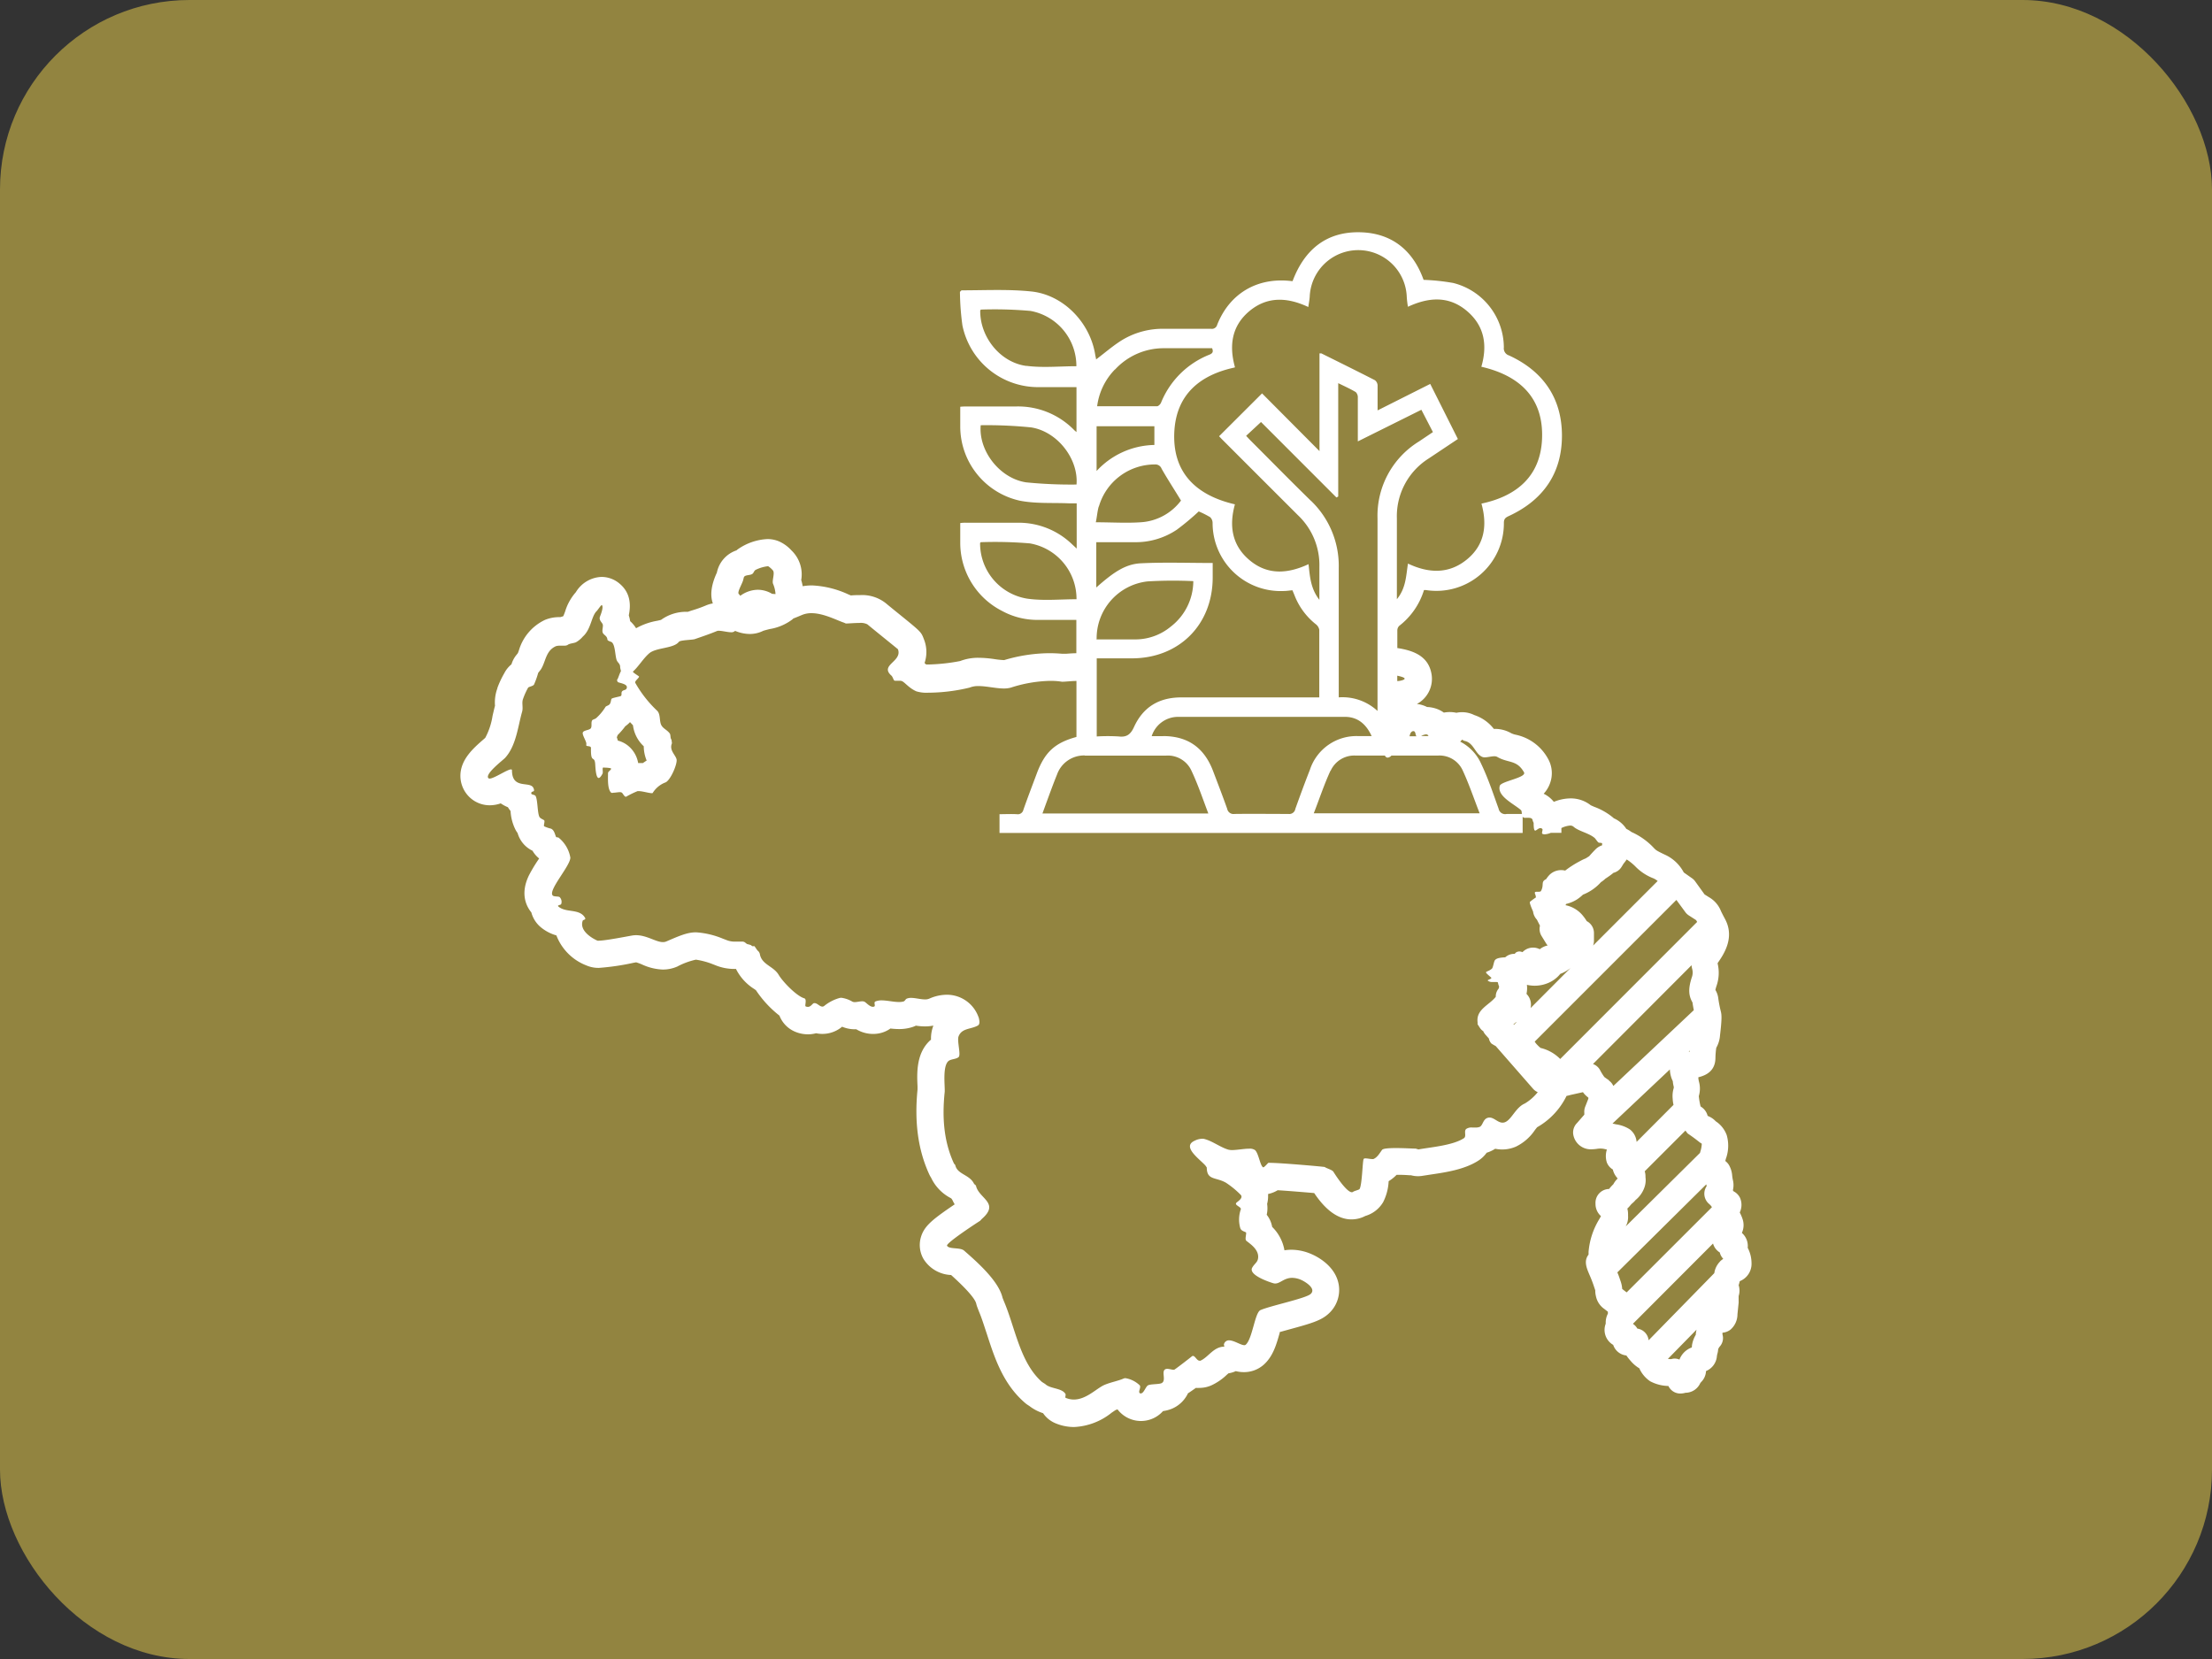 <svg xmlns="http://www.w3.org/2000/svg" viewBox="0 0 640 480"><rect x="0" y="0" width="640" height="480" fill="#333333" stroke="none"/><defs><style>.cls-1{fill:#928440;}.cls-2{fill:#fff;}</style></defs><g id="Capa_2" data-name="Capa 2"><g id="Capa_1-2" data-name="Capa 1"><rect class="cls-1" width="640" height="480" rx="54.82"/><path class="cls-2" d="M505.66,361.08a5,5,0,0,0-1.68-4.36,5.45,5.45,0,0,0,.16-4.12,11,11,0,0,0-.75-1.73v-.13a5.06,5.06,0,0,0,0-4.27,4.24,4.24,0,0,0-1.83-1.8l-.19-.28a6.17,6.17,0,0,0,0-3,11.6,11.6,0,0,1-.19-1.18,7.27,7.27,0,0,0-1-3.24,4.38,4.38,0,0,0-1-1.06l.16-.62a11.05,11.05,0,0,0,.25-6.87,8.1,8.1,0,0,0-3.18-4,6,6,0,0,0-2.12-1.47l-.22-.11a4.28,4.28,0,0,0-1.43-2.27,4.51,4.51,0,0,0-.61-.44,20.34,20.34,0,0,1-.48-2.68,1,1,0,0,1,0-.43,7.55,7.55,0,0,0,0-4.11,7.08,7.08,0,0,1-.16-.92v-.31c2.25-.53,4.94-1.83,4.94-5.66a22.82,22.82,0,0,1,.24-2.86,8.44,8.44,0,0,0,1.08-3.56c.54-4.57.51-5.9.25-6.91a35.85,35.85,0,0,1-.75-3.85,5.92,5.92,0,0,0-.83-2.41,8.71,8.71,0,0,1,.31-1.14,11.57,11.57,0,0,0,.34-6.49v-.15l.09-.13c1.62-2.36,5-7.25,2-12.7-.53-1-.88-1.68-1.13-2.21a8,8,0,0,0-3.52-4.05l-1.23-.78L490.46,255a3.8,3.8,0,0,0-.9-.89l-2.39-1.68a11.57,11.57,0,0,0-5.54-5.18c-2.35-1.12-2.5-1.27-3.05-1.84l-.56-.58a20.06,20.06,0,0,0-6-4.11,8.15,8.15,0,0,0-1.47-.9,8.27,8.27,0,0,0-3.61-3.06l-.28-.25a18.6,18.6,0,0,0-5.39-3.07l-1-.44a9.32,9.32,0,0,0-5.89-2,13.08,13.08,0,0,0-4.81,1,8.39,8.39,0,0,0-2.94-2.35,8.76,8.76,0,0,0,1.81-2.94,8.48,8.48,0,0,0-.57-7.22,13.89,13.89,0,0,0-9.37-6.92,5.84,5.84,0,0,1-1.24-.42,9.48,9.48,0,0,0-4.88-1.26h-.17a11.81,11.81,0,0,0-5.65-4,7.93,7.93,0,0,0-5.18-.66,9,9,0,0,0-1.93-.21,8.82,8.82,0,0,0-1.7.16,8.26,8.26,0,0,0-1.47-.85,9.21,9.21,0,0,0-3.39-.77,8.47,8.47,0,0,0-2.94-.88,8.23,8.23,0,0,0,4.18-8.93c-1-5.08-5.42-6.57-9.84-7.25v-5.08a1.88,1.88,0,0,1,.55-1.34A20.79,20.79,0,0,0,412,170.73a3.11,3.11,0,0,1,.61,0,19.53,19.53,0,0,0,22.51-19.46c0-1.33.67-1.61,1.61-2.05,9.82-4.6,15.2-12.36,15.19-23.2s-5.47-18.67-15.34-23.19a2.13,2.13,0,0,1-1.47-2.3,19.32,19.32,0,0,0-14.66-18.66,61.51,61.51,0,0,0-8.56-.9c-2.94-8.22-8.84-13.43-18.06-13.76-10-.35-16.42,5-19.84,14.11a1.15,1.15,0,0,1-.37,0c-9.81-1.16-17.84,3.54-21.45,12.64a1.57,1.57,0,0,1-1.78,1.17H336.84a22.71,22.71,0,0,0-12.2,3.27c-2.63,1.63-5,3.71-7.51,5.6,0-.34-.18-.86-.25-1.36-1.47-9.27-9.16-17.34-18.5-18.31C291.72,83.64,285,84,278.24,84c-.09,0-.18.15-.5.44a75.44,75.44,0,0,0,.72,9.73,22.35,22.35,0,0,0,22,17.84h11v13c-.33-.28-.51-.41-.67-.58a22.69,22.69,0,0,0-17-6.82H279.6a13.79,13.79,0,0,0-1.77.08v5.76A22,22,0,0,0,295,144.85c4.62.92,9.51.57,14.3.78h2.22v13.09l-1.35-1.26a22.24,22.24,0,0,0-15.38-6.22H279.48a9.89,9.89,0,0,0-1.65.1v5.89A22.11,22.11,0,0,0,290,176.8a21.24,21.24,0,0,0,10.62,2.55h10.8V189c-1,0-2.05.09-2.95.15h-1.18c-1.21-.1-2.44-.16-3.65-.16a46.55,46.55,0,0,0-13.11,2,25.15,25.15,0,0,1-2.6-.26,33,33,0,0,0-4.77-.41,14.42,14.42,0,0,0-5.36.94,54.23,54.23,0,0,1-9.16,1h-.67l-.47-.42a9.9,9.9,0,0,0-.2-6.93c-.78-2.07-.78-2.07-7.16-7.24-1.48-1.19-3.46-2.81-3.82-3.12a11,11,0,0,0-7.57-2.36,23,23,0,0,0-2.56.09l-.71-.29a27.88,27.88,0,0,0-10.56-2.61,15.87,15.87,0,0,0-2.67.23,16.06,16.06,0,0,0-.43-1.79,9.6,9.6,0,0,0-2.81-8.55,10.87,10.87,0,0,0-3.52-2.59,8.55,8.55,0,0,0-3.42-.71,16.26,16.26,0,0,0-8.73,3.05l-.25.22a8.56,8.56,0,0,0-5.68,6.46l-.16.33c-1.47,3.33-1.84,6.19-1,8.56a8.72,8.72,0,0,0-2.06.61,39.21,39.21,0,0,1-4.16,1.47l-1,.34h-.4a12.36,12.36,0,0,0-7.37,2.34l-1,.24a19.14,19.14,0,0,0-6.22,2.18,9.37,9.37,0,0,0-1.72-2.05,9.75,9.75,0,0,0-.39-1.68c.81-3.86,0-6.91-2.6-9.12a8.07,8.07,0,0,0-5.28-2,9.06,9.06,0,0,0-7.44,4.42,15,15,0,0,0-3.1,5.58c-.15.41-.37,1-.52,1.31l-.07.08-.81.25a10.76,10.76,0,0,0-4.42.79,14.15,14.15,0,0,0-7.56,8.84l-.29.78-.39.49a7.87,7.87,0,0,0-1.47,2.75,8.08,8.08,0,0,0-2.06,2.55,28,28,0,0,0-2,4.24v.12a11.83,11.83,0,0,0-.7,5.07c-.27,1-.49,2-.71,2.94a19.81,19.81,0,0,1-2.11,6.35l-.37.33c-3,2.6-6.8,5.89-6.82,10.65a8.56,8.56,0,0,0,2.95,6.47,8.44,8.44,0,0,0,5.54,2.06,9.84,9.84,0,0,0,3.18-.55,11,11,0,0,0,2.08,1.12,8.08,8.08,0,0,0,.76,1.08,13.63,13.63,0,0,0,1.48,5.52,8,8,0,0,0,.56.87,8,8,0,0,0,.76,1.81,8.09,8.09,0,0,0,3.55,3.3,7.94,7.94,0,0,0,1.92,2.24l-.31.47a43,43,0,0,0-2.64,4.42c-2.58,5.32-.77,8.93.69,10.71a8.38,8.38,0,0,0,2.58,4.16,12.23,12.23,0,0,0,4.67,2.5,15.11,15.11,0,0,0,8.66,8.68,8.93,8.93,0,0,0,3.64.72,70.16,70.16,0,0,0,10-1.47l.77-.14a14.37,14.37,0,0,1,1.7.62,15.67,15.67,0,0,0,6,1.47,10.41,10.41,0,0,0,4.19-.86,21.22,21.22,0,0,1,5.4-2,21.89,21.89,0,0,1,5,1.36l.5.19a14.51,14.51,0,0,0,6.1,1.13,14.45,14.45,0,0,0,5.24,5.78l.53.37a31.36,31.36,0,0,0,6.81,7.36,8.27,8.27,0,0,0,4.4,4.6,9.54,9.54,0,0,0,3.83.81,9,9,0,0,0,2.37-.31,8.84,8.84,0,0,0,7.53-1.89,9.45,9.45,0,0,0,3.74.74h.36a9.47,9.47,0,0,0,4.86,1.35,8.68,8.68,0,0,0,3.55-.73,8.22,8.22,0,0,0,1.47-.84,22.57,22.57,0,0,0,2.46.16,12.51,12.51,0,0,0,3.6-.49,8,8,0,0,0,1.31-.5,16.72,16.72,0,0,0,2.65.22,11.73,11.73,0,0,0,2.36-.23v.13a10.29,10.29,0,0,0-.64,4h-.09c-4.21,3.69-4,9.55-3.81,13.44v.93c-.94,9.47.16,17.48,3.37,24.49a6.78,6.78,0,0,0,.55,1,12.72,12.72,0,0,0,5.64,5.89l.23.15.27.37a12.56,12.56,0,0,0,.69,1.31l-2,1.37c-4.61,3.23-6.9,5.08-7.78,8.16a8.06,8.06,0,0,0,.75,6.26,9.85,9.85,0,0,0,8,4.66c5.54,5,7,7.23,7.26,8.26a7.63,7.63,0,0,0,.32,1.06l.4,1.05.1.25c.81,1.91,1.48,4.12,2.27,6.47,2.17,6.71,4.61,14.31,10.86,19.76a7.58,7.58,0,0,0,1,.77l.39.25a13,13,0,0,0,4,2.11,8.14,8.14,0,0,0,3.4,2.83,13.94,13.94,0,0,0,5.59,1.17,18.67,18.67,0,0,0,10.85-4.14c.4-.27.93-.64,1.17-.78l.53-.19a8.53,8.53,0,0,0,13.17.5,10.44,10.44,0,0,0,2.68-.73,9,9,0,0,0,4.54-4.42c.66-.4,1.47-1,2.29-1.56a8.34,8.34,0,0,0,1,0,8.6,8.6,0,0,0,3.47-.73,16.42,16.42,0,0,0,4.53-3.12l.43-.37a7.78,7.78,0,0,0,2.11-.63,9.68,9.68,0,0,0,2.34.29,8.61,8.61,0,0,0,5.69-2.1c2.75-2.42,3.72-5.89,4.67-9.24v-.25l2.71-.75c6.27-1.71,9.13-2.53,11.27-4.42a9.25,9.25,0,0,0,3.13-8.4c-.85-5.51-6.21-8.25-7.83-8.95a14.65,14.65,0,0,0-5.9-1.3,13.11,13.11,0,0,0-2,.16,12.43,12.43,0,0,0-3.55-6.77,7.84,7.84,0,0,0-1.58-3.51,8.72,8.72,0,0,0,.12-3.14,9.27,9.27,0,0,0,.28-2q0-.43,0-.87a8.71,8.71,0,0,0,2.77-1.09c3,.18,7.92.59,10.57.82,3.38,5.06,7,7.62,10.8,7.62a8.63,8.63,0,0,0,4-1,8.85,8.85,0,0,0,5.15-4,14.91,14.91,0,0,0,1.59-6.06,11.23,11.23,0,0,0,2.29-1.83,36.61,36.61,0,0,1,3.75.12h.42a7.85,7.85,0,0,0,3.41.15l2.39-.37c4.42-.65,9.8-1.47,13.77-4.06a8.87,8.87,0,0,0,2.33-2.24c.35-.11.69-.23,1-.37a9.83,9.83,0,0,0,1.47-.78,9.91,9.91,0,0,0,6-.62,13.94,13.94,0,0,0,5.45-4.74c.2-.27.5-.65.69-.87a21,21,0,0,0,8.5-9.06,11.52,11.52,0,0,0,1.16-.28L458,316a5.77,5.77,0,0,0,.67.81,10.92,10.92,0,0,0,.89.77v.31l-.92,2.34a4,4,0,0,0-.25,1.75v.53l-2.12,2.43a3.84,3.84,0,0,0-1.07,3.36,5.13,5.13,0,0,0,5.14,4.23,14.71,14.71,0,0,0,1.62-.12,5.87,5.87,0,0,1,2.13,0l.83.19a6.07,6.07,0,0,0,0,3.77,4.1,4.1,0,0,0,1.72,2,5.35,5.35,0,0,0,.87,1.93c.19.26.37.48.53.69a6.28,6.28,0,0,0-.94,1.12,5.64,5.64,0,0,0-.31.53,11.55,11.55,0,0,0-1.06,1.15l-.18.22a4,4,0,0,0-3.92,4.26,4.69,4.69,0,0,0,1.58,3.59l-.43.78a21.58,21.58,0,0,0-3.16,9.56V363c-1.48,1.86-.5,4,.19,5.67a37.77,37.77,0,0,1,1.47,3.83l.19.56.09.27a6.33,6.33,0,0,0,.19,1.68,5.91,5.91,0,0,0,2.46,3.73l1,.78v.56a5.63,5.63,0,0,0-.63,2.52V383a5,5,0,0,0,2.17,6.12,4.49,4.49,0,0,0,3.81,3.06,15.44,15.44,0,0,0,1.28,1.62,10,10,0,0,0,2.51,2.12V396a8.88,8.88,0,0,0,3.09,3.64A11.69,11.69,0,0,0,482.5,401h.21a4,4,0,0,0,1.22,1.47,3.79,3.79,0,0,0,2.27.72,5.62,5.62,0,0,0,1.47-.22,4.72,4.72,0,0,0,4.23-2.71,2.46,2.46,0,0,1,.34-.44,4.72,4.72,0,0,0,1.36-3.13,5.11,5.11,0,0,0,3.16-4.41l.09-.45a6.14,6.14,0,0,0,.27-1.47,2.89,2.89,0,0,1,.42-.72,3.66,3.66,0,0,0,.84-3.49,1.75,1.75,0,0,1,0-.56,4.35,4.35,0,0,0,2.32-.9,5.88,5.88,0,0,0,2-4.42l.34-3.34a2.54,2.54,0,0,0,0-.39V375a5.2,5.2,0,0,0,0-3.17l.11-.31c.08-.31.16-.59.22-.84a5.39,5.39,0,0,0,3.4-5.29,9.61,9.61,0,0,0-1.09-4.33ZM311.47,140.19a131.58,131.58,0,0,1-14.58-.63c-7.64-1.15-13.8-9.11-13.14-16.53a126.7,126.7,0,0,1,14.58.63c7.59,1.17,13.75,9.12,13.14,16.53ZM297,105.88c-7.68-1-13.51-8.47-13.39-16.08.09-.08.16-.23.25-.23a117.65,117.65,0,0,1,14.3.39,16.19,16.19,0,0,1,13.27,16c-4.89,0-9.78.51-14.51-.12ZM492,330.63c.33.24.33.24.38.34a8.76,8.76,0,0,1-.43,2.27l-.09.33-21.49,21.27a5.6,5.6,0,0,0,.68-3.08v-.46a6.37,6.37,0,0,0-.21-1.62,9.68,9.68,0,0,0,.87-.94,3.85,3.85,0,0,1,.52-.55,6.89,6.89,0,0,0,1-1,8.14,8.14,0,0,0,2.64-3.88,6.36,6.36,0,0,0,.22-2.71v-.35a4.83,4.83,0,0,0-.22-1.36l11.78-11.78c.15.2.31.43.45.6l.19.24q1.91,1.28,3.68,2.72l0,0Zm-3.45-26.32.35-.34v.3h-.28l-.07,0Zm-15.87-54.09.46.45a14.43,14.43,0,0,0,5.3,3.48,5.54,5.54,0,0,1,1.17.75l-18.68,18.68a4.05,4.05,0,0,0,.25-1.3v-2.34a3.87,3.87,0,0,0-2.09-3.43,11.65,11.65,0,0,0-.8-1.18l-.12-.15a8.63,8.63,0,0,0-5.23-3.28l.22-.37a10,10,0,0,0,3.19-1.35,11.71,11.71,0,0,0,1.65-1.33,13.62,13.62,0,0,0,5.21-3.62,7.9,7.9,0,0,0,1.27-1l.34-.22c.61-.41,1.31-.88,2-1.47a3.86,3.86,0,0,0,2.34-1.71l.58-.94a13.32,13.32,0,0,0,.91-1.22,14.19,14.19,0,0,1,2,1.54v.05Zm-34.78,46.15.72-.62h.15l-.76.77-.11-.15Zm4.94-4.7a4.26,4.26,0,0,0,.07-1.63,4.43,4.43,0,0,0-1.25-2.48,7.7,7.7,0,0,0,.12-2.62,10,10,0,0,0,6.33-.61,8.9,8.9,0,0,0,3.33-2.56l.56-.22a11,11,0,0,0,2.39-1.47l-11.55,11.59ZM423,214l.66.35c2.73.47,3.1,3.73,5.19,4.64a1.75,1.75,0,0,0,.75.13c.84,0,1.91-.31,2.77-.31a1.69,1.69,0,0,1,.85.2c3.18,1.85,5.62.75,7.71,4.42.9,1.57-6.65,2.59-7,3.94-.84,3,4.11,5.22,6.11,7,.25.22.23.68.29,1.14h-4.42A1.92,1.92,0,0,1,433.6,234c-1.57-4.34-3-8.72-5-12.9a13.31,13.31,0,0,0-6.14-6.53A2,2,0,0,0,423,214v0Zm-109.11,4.62h23.49a7.5,7.5,0,0,1,7.23,4.13c1.92,4,3.35,8.29,5,12.62h-48c.4-1.09.76-2.1,1.13-3.11,1-2.72,2-5.48,3.1-8.19a8.29,8.29,0,0,1,8-5.49v0ZM336.52,213h-3.3a8,8,0,0,1,7.51-5.59h48.41c3.59,0,6.1,2,7.72,5.57H393.1A14.16,14.16,0,0,0,379,222.71c-1.48,3.76-2.86,7.53-4.22,11.32a1.76,1.76,0,0,1-2,1.47c-5.2,0-10.42-.07-15.62,0a1.84,1.84,0,0,1-2.09-1.47c-1.31-3.69-2.73-7.37-4.11-11-2.58-6.76-7.35-10.06-14.45-10.06Zm42.72-68.15c-5.89-5.76-11.58-11.56-17.37-17.35-.44-.44-.87-.92-1.33-1.4l4.31-4,21.83,21.84.51-.29V110.86c1.92.94,3.57,1.68,5.08,2.59a2.14,2.14,0,0,1,.59,1.62v12.64l18.39-9.15,3.34,6.46-4.08,2.74A25.18,25.18,0,0,0,398.56,150V205.7a14.91,14.91,0,0,0-11.22-3.93V164.36a26.07,26.07,0,0,0-8.1-19.53ZM385,223A7.49,7.49,0,0,1,392,218.6h8.69a1.21,1.21,0,0,0,.28.39.85.85,0,0,0,.53.22,1.72,1.72,0,0,0,1.09-.61h13.58a7.37,7.37,0,0,1,7,4.23c1.86,4,3.27,8.21,4.94,12.49h-48c1.64-4.19,3-8.35,4.83-12.31Zm28-10.41a.65.65,0,0,1,.3.37h-2.12a3.6,3.6,0,0,1,1.32-.47,1.19,1.19,0,0,1,.59.1Zm-4.52-.93a1.21,1.21,0,0,1,.46-.12c.69,0,.53,1.09.88,1.48h-2c.16-.7.36-1.2.75-1.36Zm-2.56-14.91a5.48,5.48,0,0,1-1.65.31v-1.56c1.81.38,2.78.8,1.65,1.25Zm-48.62-90.56c-1.73-6.25-.92-11.94,4.23-16.21s10.95-4,17-1.15c.16-1.12.34-2,.41-2.94a14.05,14.05,0,0,1,28.08,0,26.11,26.11,0,0,0,.34,2.87c5.89-2.74,11.68-3.23,16.89,1.07s6.19,9.92,4.35,16.28c11.21,2.58,18.07,9.12,17.56,20.91-.47,10.65-7.18,16.49-17.53,18.69,1.75,6.29.91,12-4.26,16.2s-11,4-17,1.15c-.57,3.54-.56,7.09-3.21,10.31V150a19.74,19.74,0,0,1,9.18-17.33l8.47-5.65-8-15.94-15.23,7.66v-7.26a2,2,0,0,0-.78-1.48c-5.14-2.63-10.31-5.18-15.5-7.76h-.53v28.28l-16.62-16.7-12.43,12.4c.27.27.68.74,1.12,1.16q10.85,10.86,21.71,21.7A19.86,19.86,0,0,1,381.74,164v9.55c-2.53-3.24-2.74-6.66-3.14-10.32-5.89,2.74-11.68,3.25-16.88-1s-6.2-9.9-4.42-16.31c-11.41-2.64-18.28-9.37-17.51-21.37.69-10.42,7.36-16.1,17.53-18.24l-.08,0Zm-34.66.7a19.1,19.1,0,0,1,14-6.14h14.06c.39,1,.2,1.47-.79,1.87a25.05,25.05,0,0,0-14,13.92c-.19.43-.75,1-1.14,1H317.44a18.55,18.55,0,0,1,5.14-10.64Zm-5.29,16.43H334v5.42a23.32,23.32,0,0,0-16.72,7.53V123.34Zm.59,23.23a16.85,16.85,0,0,1,16.21-12.17,1.91,1.91,0,0,1,1.94,1.24c1.7,3,3.6,5.89,5.61,9.21A15.76,15.76,0,0,1,330,151.11c-4.18.28-8.4,0-12.95,0,.33-1.48.43-3.07.84-4.54ZM297.14,173.2a16.21,16.21,0,0,1-13.57-16.11c.08-.08.17-.22.25-.22a119.34,119.34,0,0,1,14.15.35,16.29,16.29,0,0,1,13.5,16.16c-4.83,0-9.64.5-14.33-.18Zm20.15,17.28h10.18c13.67,0,23.4-9.73,23.4-23.41v-4.18c-7.06,0-13.95-.25-20.8.09-4.42.22-7.87,2.55-12.88,7V156.87h10.92a21.32,21.32,0,0,0,12.41-3.63,74,74,0,0,0,6.31-5.27,26.8,26.8,0,0,1,3.3,1.66,2.31,2.31,0,0,1,.71,1.7A19.7,19.7,0,0,0,371.36,171c.81,0,1.62-.13,2.57-.22.23.53.48,1.11.7,1.68a19.78,19.78,0,0,0,6.08,8.15,2.66,2.66,0,0,1,1,1.62v19.55H341.79c-6.38,0-11,2.72-13.67,8.53-.94,2.07-2.05,3.06-4.42,2.77a52.23,52.23,0,0,0-6.38,0V191l0-.5Zm0-5.61A16.57,16.57,0,0,1,332,168.22a124.8,124.8,0,0,1,13.26-.08,16.68,16.68,0,0,1-6.52,13.16A16.05,16.05,0,0,1,328.7,185H317.25l0-.12ZM215.18,167.31c0-1.19,2-.66,2.65-1.4.28-.32.35-.71.74-1a10.64,10.64,0,0,1,3.49-1.07h.22a6,6,0,0,1,1.26,1.1c.81.71-.28,3.1.14,4a8.84,8.84,0,0,1,.7,2.95l-1-.08a8,8,0,0,0-4.2-1.17,8.73,8.73,0,0,0-5,1.75,2,2,0,0,0-.41-.5c-.65-.58,1.34-3.46,1.34-4.54Zm-32.9,41.62.86.91a9.91,9.91,0,0,0,3.12,6.08,10.85,10.85,0,0,0,.84,4.13c-.37.22-.72.47-1.08.72h-1.38A8.23,8.23,0,0,0,182,216a7.65,7.65,0,0,0-3.24-1.72,8,8,0,0,0-.3-.95c.09-.21.17-.43.24-.64a23.66,23.66,0,0,0,2.22-2.57,8.63,8.63,0,0,0,1.4-1.23ZM441.11,319.31c-2.55,1.12-3.73,4.53-5.58,5.34a2,2,0,0,1-.79.17c-1.37,0-2.46-1.48-3.78-1.48a1.86,1.86,0,0,0-.74.16c-1.18.52-1.22,2.17-2.12,2.55a3.4,3.4,0,0,1-1.34.18H426a2.73,2.73,0,0,0-1.78.41c-.75.65.16,2.12-.66,2.67-3.14,2.06-9.19,2.56-13.16,3.25l-.79-.23c-.68,0-3.35-.16-5.72-.16-1.93,0-3.68.11-4,.51-.72.94-1.3,2.14-2.52,2.67a1.34,1.34,0,0,1-.4,0c-.53,0-1.32-.19-1.87-.19a.78.78,0,0,0-.53.13c-.35.31-.44,7.36-1.19,8.71-.16.28-1.47.53-1.86.81a.57.57,0,0,1-.38.14c-1.58,0-4.95-5.27-5.32-5.89s-2-1-2.52-1.4c-.11-.1-12.81-1.21-15.74-1.21a1.94,1.94,0,0,0-.59,0c-.21.14-1.14,1.3-1.48,1.3-.9-.4-1.31-4.05-2.38-5a2.71,2.71,0,0,0-1.71-.4c-1.48,0-3.52.4-4.95.4a4.63,4.63,0,0,1-1.05-.12c-2.38-.69-4.74-2.61-7.17-3.14a2.91,2.91,0,0,0-.59,0,4.84,4.84,0,0,0-1.93.53c-3.89,1.69,1.25,5.22,3.05,7.2l.4.58c0,3.77,2.65,2.71,5.58,4.42a25.68,25.68,0,0,1,4.12,3.37c1.05.91-.6,1.93-1.06,2.33-.9.78,1.48,1.25,1.2,2a9,9,0,0,0-.14,5.45c.27.71.95.87,1.6,1.17.33.14-.39,2,.13,2.44.9.78,3.44,2.31,3.44,4.64,0,1.58-1,1.87-1.72,3.14-1.22,2.14,5,4.2,6.11,4.52a1.88,1.88,0,0,0,.52.08c1.47,0,2.59-1.64,4.92-1.64a6.69,6.69,0,0,1,2.67.62c.92.41,4.49,2.46,2.65,4.07-1.47,1.28-11.6,3.38-14.48,4.64-1.64.7-2.32,8.29-4.26,10a.59.59,0,0,1-.44.15c-1,0-2.95-1.4-4.42-1.4a1.47,1.47,0,0,0-1.47,1.25l.13.58c-3.11,0-4.63,3.06-6.91,4.06a.66.66,0,0,1-.28,0c-.75,0-1.25-1.38-1.89-1.38a.54.54,0,0,0-.36.16c-.28.25-4.73,3.7-5.06,3.83a.66.66,0,0,1-.28,0c-.47,0-1.16-.25-1.75-.25a1.37,1.37,0,0,0-.49.09c-1.37.59.39,3.37-1.19,4.07-.84.36-3.4.19-4,.69s-1.15,2.25-1.93,2.25a.37.37,0,0,1-.21,0c-.79-.35.36-1.68-.13-2.33a7.76,7.76,0,0,0-4.11-2.07,1.24,1.24,0,0,0-.54.1c-1.63.71-3.79,1.08-5.59,1.86-2.27,1-5.21,4.22-8.84,4.22a5.92,5.92,0,0,1-2.38-.51c-.18-.08.1-.86,0-1.05-1-1.84-4.42-1.47-5.9-2.94l-.92-.58c-6.38-5.64-7.72-15.63-11-23.32l-.4-1c-1.09-4.75-6.9-10-11.15-13.7-1.18-1-4.29-.3-4.92-1.4-.42-.74,9-6.87,9.56-7.21l.53-.57c5.32-4.64-1-5.89-1.73-9.64l-.53-.47c-1.25-2.72-4.9-2.72-5.45-5.45l-.39-.47c-2.95-6.41-3.45-13.33-2.66-20.78v-.48c0-1.87-.56-6.93,1.06-8.35.71-.62,2.2-.51,2.95-1.16s-.51-4.69,0-6c.93-2.43,3.57-2,5.58-3.14.74-.43.37-1.72.27-2.21l-.27-.69a9.69,9.69,0,0,0-9-6,12.61,12.61,0,0,0-5.06,1.13,3,3,0,0,1-1.26.22c-1.25,0-2.75-.44-4-.44a3.19,3.19,0,0,0-1.26.22c-.38.16-.5.69-.92.81a4.55,4.55,0,0,1-1.37.16c-1.56,0-3.42-.47-5-.47a4.6,4.6,0,0,0-1.76.31c-.64.28.14,1.28-.39,1.48a.94.94,0,0,1-.37.07c-.94,0-2-1.3-2.43-1.47a1.53,1.53,0,0,0-.67-.12c-.66,0-1.47.23-2.12.23a1.67,1.67,0,0,1-.66-.11,8.47,8.47,0,0,0-3.2-1.14,2.5,2.5,0,0,0-.66.09,12.29,12.29,0,0,0-4.26,2.21.86.86,0,0,1-.61.25c-.76,0-1.48-1-2.2-1h-.24c-.47.14-.86,1.08-1.75,1.08a1.51,1.51,0,0,1-.65-.15c-.32-.15.45-2.08-.39-2.33-2.2-.63-6.16-4.72-7.37-6.73-1.47-2.55-4.8-2.94-5.45-5.89a1.73,1.73,0,0,0-.6-1.12c-.11,0-.77-1.09-1-1.34a.41.41,0,0,0-.22,0h-.33c-.19,0-.3-.22-.47-.31a7.11,7.11,0,0,0-1-.28c-.51-.18-.69-.72-1.47-.74H213a6.44,6.44,0,0,1-2.94-.5l-.93-.35a24.31,24.31,0,0,0-7.74-1.83c-2.47,0-4.64.92-8.6,2.64a2.39,2.39,0,0,1-1,.19c-2,0-4.65-2-7.77-2a7,7,0,0,0-1.2.11c-1.47.25-7.64,1.47-9.5,1.47a1.19,1.19,0,0,1-.46,0c-1.72-.75-5.31-2.95-4.25-5.8.1-.25,1-.23.66-.81-1.58-2.77-5.52-1.35-7.7-3.26-.48-.41.61-.4.79-.69a1.92,1.92,0,0,0-.4-2c-.25-.32-1.59-.11-2-.47-1.59-1.38,5.06-8.57,5.06-11a9.49,9.49,0,0,0-3.45-5.81l-.66-.11c-.39-.86-.52-2-1.48-2.45a9.89,9.89,0,0,1-2-.69c-.2-.34.31-1.47,0-1.74s-1-.44-1.33-.93c-.65-1.12-.5-5.24-1.19-6.16-.27-.35-1.2-.28-1.2-.69,0-.93,1.21-.07.67-1.47-.87-2.3-6.25.57-6.25-5.23,0-.16-.1-.24-.28-.24-1.06,0-4.92,2.66-6.19,2.66a.56.56,0,0,1-.31-.09c-1.28-1.12,4.13-5.2,4.79-5.9,3.23-3.53,3.73-9.22,4.92-13.34.36-1.25-.16-2.59.27-3.71a20.32,20.32,0,0,1,1.47-3.26c.18-.29,1.47-.43,1.72-.93a25,25,0,0,0,1.2-3.37l.73-.93c1.48-2.21,1.36-5.46,4.42-6.79a4.14,4.14,0,0,1,1.31-.13h1a2.37,2.37,0,0,0,1-.18c.58-.5,1.71-.49,2.46-.81a7.46,7.46,0,0,0,2-1.66c2.39-2.1,2.45-5.9,4-7.37.2-.16,1.24-1.75,1.48-1.75.62.54-.33,2.83-.53,3.37-.37,1,.57,1.62.79,2.21s-.26,1.67,0,2.39,1.28.92,1.36,2c0,.43,1,.59,1.29.81,1,.87.93,3.95,1.4,5.17.3.77,1,1,1,2,0,.39.27,1.11.21,1.23-.37.63-.6,1.47-.93,2.21l-.2.29a4,4,0,0,0,.2.58c.42.35,3.35.54,2.52,2-.22.38-.93.31-1.26.75s.07,1.14-.4,1.34-2.49.52-2.65.81-.15,1-.48,1.48-1.06.53-1.26.86a14.47,14.47,0,0,1-2.73,3.26c-.25.22-1,.38-1.13.63-.37.67,0,1.58-.34,2.21s-2,.58-2.33,1.23,1,2.51,1,3.31a2.72,2.72,0,0,0,0,.57c.53.24,1.48,0,1.33.87v.36c0,3.95,1.07,1.47,1.24,4.18.1,1.81.31,3.92,1,3.92.28,0,.64-.35,1.11-1.25.2-.4-.1-1.48.13-1.74a1,1,0,0,1,.49,0,8.69,8.69,0,0,1,1.76.18c.43.36-.79.86-.79,1.4,0,1.47-.22,4.68.93,5.68a.88.88,0,0,0,.6,0c.55,0,1.31-.16,1.87-.16a1,1,0,0,1,.62.15c.27.22.71,1.17,1.11,1.17h.1a26.68,26.68,0,0,1,3.31-1.62h.39c1,0,2.94.59,3.74.59.15,0,.23,0,.26-.07a7.4,7.4,0,0,1,3.58-3c1.48-.42,3.63-5.43,3.32-6.73s-2.2-2.64-1.33-4.64l-.13-1c-.44-.59-.18-1.4-.53-1.86-.74-1-1.86-1.37-2.39-2.33-.68-1.18-.17-3.3-1.32-4.3a34.39,34.39,0,0,1-6.25-8c-.28-.5,1.37-1.59,1.06-1.86s-1.93-1.22-1.72-1.4c1.63-1.47,2.94-3.74,4.65-5.23,2-1.78,7.12-1.38,8.63-3.37.45-.53,3.86-.53,4.6-.78,2.17-.75,4.33-1.48,6.38-2.33a1.39,1.39,0,0,1,.57-.09c1,0,2.52.43,3.57.43a1.46,1.46,0,0,0,.91-.22l.24-.18a11.23,11.23,0,0,0,4.24.9,8.77,8.77,0,0,0,3.93-.93c.42-.13,1.31-.37,1.87-.5a14.78,14.78,0,0,0,6.59-2.83l.21-.22c1-.38,1.88-.76,2.46-1a7,7,0,0,1,2.79-.54c3.53,0,7.37,2.08,9.42,2.75l.53.24c.76,0,2.44-.16,3.89-.16a4.3,4.3,0,0,1,2.34.4c.85.73,8.72,7.08,8.84,7.2,1.37,3.58-5.44,4.54-1.86,7.66.31.26.62,1.31.8,1.4a1.21,1.21,0,0,0,.5.07h1.13a1.48,1.48,0,0,1,.62.11c.83.36,2,2,4.13,2.94a10.11,10.11,0,0,0,3.46.4,51.69,51.69,0,0,0,11.94-1.47,6.54,6.54,0,0,1,2.58-.45c2.32,0,5.07.7,7.37.7a7.51,7.51,0,0,0,2-.25A39.34,39.34,0,0,1,303.58,197a21,21,0,0,1,2.94.14l.8.11c.91,0,2.86-.23,4.13-.23v16.2c-6.27,1.71-9.14,4.42-11.41,10.4-1.32,3.55-2.69,7.1-3.94,10.67a1.65,1.65,0,0,1-1.91,1.28c-1.66-.09-3.34,0-5,0V241H440.55v-4.7a.53.53,0,0,0,.12.14,1.1,1.1,0,0,0,.75.18h.82c.62,0,1.18.12,1.23.88l.26.58c0,1.75.18,2.24.47,2.24s.9-.72,1.48-.72a.79.79,0,0,1,.54.22c.31.28-.37,1.29.13,1.47a1.5,1.5,0,0,0,.59.1,5.22,5.22,0,0,0,1.74-.42h3.08v-1.39a7,7,0,0,1,2.5-.72,1.47,1.47,0,0,1,1,.32c1.47,1.33,4.42,1.82,6.11,3.26.34.29.95,1.4,1.33,1.4a2.41,2.41,0,0,1,.84.12c0,.2,0,.41,0,.62a4.51,4.51,0,0,0-1.9,1.16c-.77.77-1.39,1.47-1.86,2l-1,.63a11.33,11.33,0,0,0-1.23.56l-.62.33a29.23,29.23,0,0,0-4.08,2.63,4.83,4.83,0,0,0-4.52,1.22,8.73,8.73,0,0,0-1,1.27c-1.62.74-.5,1.61-1.47,3.4-.12.21-.43.23-.77.23h-.29c-.56,0-1,0-.53.94l.13.69a21.45,21.45,0,0,0-1.73,1.28c-.19.16.23,1.31.89,2.8a4.23,4.23,0,0,0,1.12,2.37c.29.59.59,1.17.88,1.74a3.91,3.91,0,0,0,.44,2.95l1.34,2.18a4.19,4.19,0,0,0,.45.59,5.46,5.46,0,0,0-2.29,1.09,4.22,4.22,0,0,0-5,.85,2.36,2.36,0,0,0-.88-.2,1.92,1.92,0,0,0-.78.17,1.31,1.31,0,0,0-.57.52,3.87,3.87,0,0,0-2.76,1c-1.27.07-2.62.19-3.05.94-.26.47-.47,2-.79,2.33-1.6,1.38-2.77.37-.27,2.55.5.43-1.22.68-.93.93a1.87,1.87,0,0,0,1.31.39h1a1.3,1.3,0,0,1,.62.12,3.82,3.82,0,0,0,.33,1.14,1,1,0,0,1-.09.48v.12a3.76,3.76,0,0,0-.74,1.36,3.87,3.87,0,0,0-.13,1.07c-1.94,2.45-5.73,3.63-5.26,7.37v.57c.62.9.81,1.47,1.64,2a3.85,3.85,0,0,0,.63,1l1,1.12a2.88,2.88,0,0,0,.75,1.47q.6.39,1.23.72L443.55,315a3.82,3.82,0,0,0,1.37,1,13.93,13.93,0,0,1-3.81,3.32Zm10.31-12.91a11.81,11.81,0,0,0-5.69-3.2,11.34,11.34,0,0,1-1.47-1.47c0-.12-.16-.23-.23-.35l41-41,2.52,3.43a3.84,3.84,0,0,0,1,1l1.84,1.18.4.27c0,.13.16.3.25.48l-39.67,39.7Zm14.13,6.17c-.52-.33-1.12-.78-1.36-.95a15.53,15.53,0,0,1-1.29-2.1,3.8,3.8,0,0,0-2-1.67l28.52-28.58a6.05,6.05,0,0,0,.16,1,4,4,0,0,1-.1,2.54c-1,3.11-1,5.14.21,7.23.1.74.23,1.47.38,2.23l-23.28,21.93a3.79,3.79,0,0,0-1.31-1.58Zm2,12.73-1-.23,16.6-15.65a8.15,8.15,0,0,0,.84,3.39,9.28,9.28,0,0,0,.28,1.62v.34a8.08,8.08,0,0,0-.31,3.17,9.84,9.84,0,0,0,.24,1.73l-10.68,10.71a5.08,5.08,0,0,0-1.95-3.61,9.8,9.8,0,0,0-4.05-1.47Zm3.07,48.61-.62-.47-.65-.51a8.34,8.34,0,0,0-.47-2.27l-.18-.52a21.7,21.7,0,0,0-.75-2l25.75-25.49a.75.75,0,0,0,.09.43c0,.1-.08.21-.13.31a3.87,3.87,0,0,0,.82,4.93,4.57,4.57,0,0,1,.68.71l.15.25-24.69,24.67Zm20.08,12.19a8.4,8.4,0,0,0-1.17,3.21v.26l-.07.3a6,6,0,0,0-3.54,3.5,3.59,3.59,0,0,0-1.38-.29,3.2,3.2,0,0,0-1,.16h-.23l-.74-.07,8.29-8.46a9.9,9.9,0,0,0-.23,1.43l.09,0Zm7-21.14a6,6,0,0,0-1.7,3.4l-19,19.42a3.84,3.84,0,0,0-3.27-3.38,3.94,3.94,0,0,0-1.28-1.38l23.18-23.23a4.79,4.79,0,0,0,.59,1.28,4.5,4.5,0,0,0,1.37,1.31,3.86,3.86,0,0,0,.89,1.71l.1.15a4.84,4.84,0,0,0-.94.75l.09,0Z"/></g></g></svg>